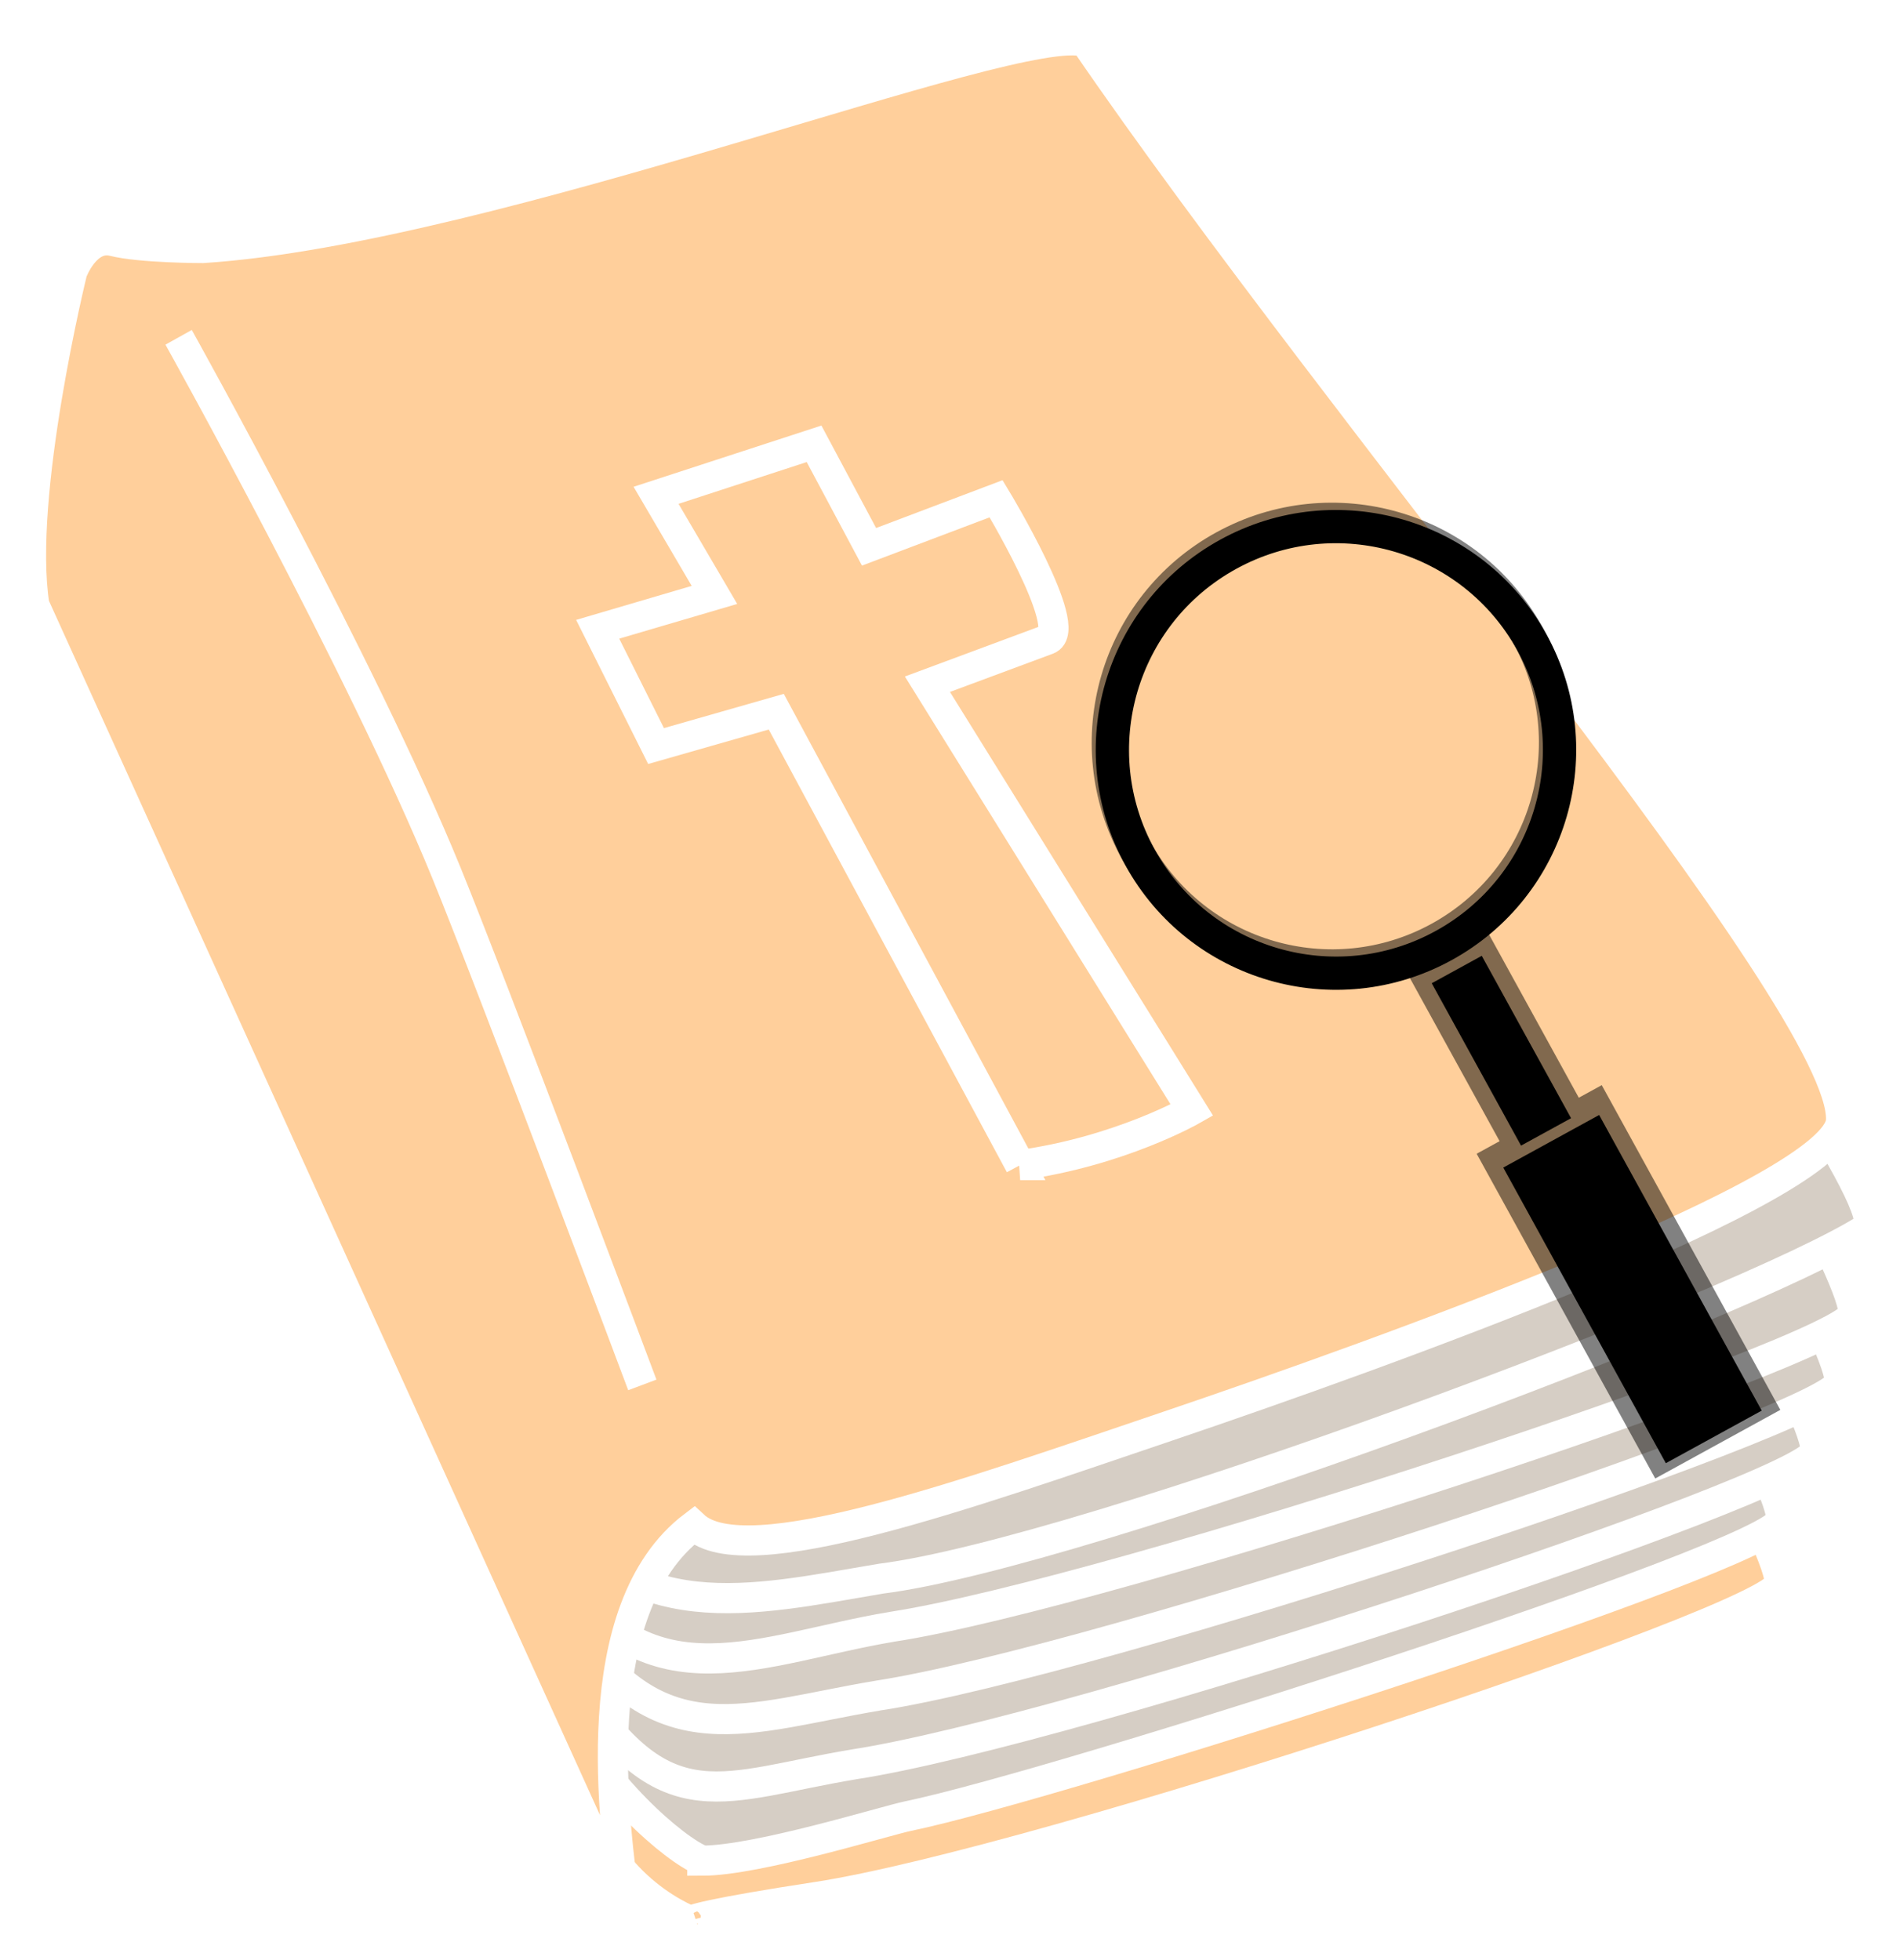 <?xml version="1.0" encoding="UTF-8" standalone="no"?>
<!-- Created with Inkscape (http://www.inkscape.org/) -->

<svg
   xmlns:dc="http://purl.org/dc/elements/1.1/"
   xmlns:cc="http://creativecommons.org/ns#"
   xmlns:rdf="http://www.w3.org/1999/02/22-rdf-syntax-ns#"
   xmlns:svg="http://www.w3.org/2000/svg"
   xmlns="http://www.w3.org/2000/svg"
   xmlns:sodipodi="http://sodipodi.sourceforge.net/DTD/sodipodi-0.dtd"
   xmlns:inkscape="http://www.inkscape.org/namespaces/inkscape"
   id="svg2"
   sodipodi:docname="bg-bible.svg"
   viewBox="0 0 630 650.002"
   sodipodi:version="0.32"
   version="1.1"
   inkscape:output_extension="org.inkscape.output.svg.inkscape"
   inkscape:version="0.91 r13725"
   width="630"
   height="650">
  <defs
     id="defs5">
    <filter
       inkscape:collect="always"
       x="-0.195"
       y="-0.087"
       width="1.391"
       height="1.173"
       id="filter4338"
       style="color-interpolation-filters:sRGB">
      <feGaussianBlur
         inkscape:collect="always"
         stdDeviation="21.858"
         id="feGaussianBlur4340" />
    </filter>
  </defs>
  <sodipodi:namedview
     id="base"
     bordercolor="#666666"
     inkscape:pageshadow="2"
     guidetolerance="10.0"
     pagecolor="#ffffff"
     gridtolerance="10.0"
     inkscape:window-maximized="1"
     inkscape:zoom="0.43901235"
     objecttolerance="10.0"
     inkscape:window-height="970"
     showgrid="false"
     borderopacity="1.0"
     inkscape:current-layer="svg2"
     inkscape:cx="256.87474"
     inkscape:cy="575.43329"
     inkscape:window-y="0"
     inkscape:window-x="0"
     inkscape:window-width="1280"
     inkscape:pageopacity="0.0" />
  <path
     id="path3405"
     inkscape:connector-curvature="0"
     sodipodi:nodetypes="csscsssc"
     style="fill:#ffcf9b;fill-rule:evenodd;stroke:#ffffff;stroke-width:10"
     d="m 232.345,638.068 c 6.83,0 -31.11,1.6 38.72,-9.1 74.03,-11.4 315.97,-91.69 318.9,-103.66 4.48,-18.31 -176.53,-314.34 -176.53,-314.34 0,0 -145.79,17.08 -153.76,21.64 -7.97,4.55 -88.83,253.97 -87.69,264.22 1.13,10.26 12.52,83.14 25.05,109.34 12.53,26.2 37.59,33 35.31,31.9 z" />
  <path
     id="path3407"
     inkscape:connector-curvature="0"
     sodipodi:nodetypes="csscsssc"
     style="fill:#d6cec5;fill-rule:evenodd;stroke:#ffffff;stroke-width:10"
     d="m 232.875,616.968 c 18.23,0 60.95,-13.3 68.34,-14.8 49.41,-10.2 286.35,-86.02 289.28,-97.99 4.48,-18.31 -176.53,-314.34 -176.53,-314.34 0,0 -145.78,17.08 -153.75,21.64 -7.98,4.55 -88.84,253.98 -87.7,264.23 1.14,10.25 1.14,63.78 13.67,89.96 12.52,26.2 37.58,47.8 46.69,51.3 z" />
  <path
     id="path3409"
     inkscape:connector-curvature="0"
     sodipodi:nodetypes="cscsscc"
     style="fill:#d6cec5;fill-rule:evenodd;stroke:#ffffff;stroke-width:10"
     d="m 282.995,585.068 c 74.02,-11.4 315.96,-91.7 318.89,-103.67 4.48,-18.31 -176.53,-314.34 -176.53,-314.34 0,0 -145.78,17.08 -153.75,21.64 -7.98,4.55 -88.84,253.98 -87.7,264.23 1.14,10.25 -4.56,80.86 7.97,107.04 29.34,45 47.97,32.3 91.12,25.1 z" />
  <path
     id="path3411"
     inkscape:connector-curvature="0"
     sodipodi:nodetypes="cscsscc"
     style="fill:#d6cec5;fill-rule:evenodd;stroke:#ffffff;stroke-width:10"
     d="m 290.965,562.268 c 74.03,-11.4 315.97,-91.68 318.9,-103.65 4.48,-18.31 -176.54,-314.34 -176.54,-314.34 0,0 -145.78,17.08 -153.75,21.64 -7.97,4.55 -88.84,253.98 -87.7,264.23 1.14,10.25 -14.8,82 -2.28,108.2 29.35,44.92 58.22,31.12 101.37,23.92 z" />
  <path
     id="path3413"
     style="fill:#d6cec5;fill-rule:evenodd;stroke:#ffffff;stroke-width:10"
     d="m 295.515,539.468 c 74.03,-11.39 315.97,-91.67 318.9,-103.65 4.48,-18.31 -176.53,-314.34 -176.53,-314.34 0,0 -145.78,17.09 -153.76,21.64 -7.97,4.56 -88.83,253.98 -87.69,264.23 1.14,10.25 -22.78,87.7 -10.25,113.89 29.34,44.91 66.19,25.48 109.33,18.23 z"
     sodipodi:nodetypes="cscsscc"
     inkscape:transform-center-y="83.141169"
     inkscape:connector-curvature="0"
     inkscape:transform-center-x="473.79077" />
  <path
     id="path3415"
     style="fill:#d6cec5;fill-rule:evenodd;stroke:#ffffff;stroke-width:10"
     d="m 292.105,523.468 c 67.39,-8.5 286.45,-90.38 326.87,-116.17 15.89,-10.14 -211.84,-309.79 -211.84,-309.79 0,0 -110.48,12.53 -118.45,17.09 -7.97,4.55 -88.84,253.98 -87.7,264.23 1.14,10.25 -34.16,91.11 -21.64,117.31 29.35,44.93 69.61,34.58 112.76,27.33 z"
     sodipodi:nodetypes="cscsscc"
     inkscape:transform-center-y="83.141169"
     inkscape:connector-curvature="0"
     inkscape:transform-center-x="473.79077" />
  <path
     id="path3401"
     inkscape:connector-curvature="0"
     sodipodi:nodetypes="ccsccssccc"
     style="fill:#ffcf9b;fill-rule:evenodd;stroke:#ffffff;stroke-width:10"
     d="m 11.39,200.688 c -5.695,-36.45 12.528,-110.48 12.528,-110.48 0,0 4.555,-12.53 13.667,-10.25 9.111,2.28 29.612,2.28 29.612,2.28 C 163.632,76.018 337.397,6.648 359.897,13.898 c 84.62,123.66 252.33,318.96 250.56,357.62 -1.05,23.03 -152.62,77.45 -223.23,101.37 -67.06,22.71 -140.09,48.97 -157.17,33.03 -36.71,27.78 -26.24,99.52 -22.78,126.42 L 11.387,200.658 Z" />
  <path
     id="path3417"
     inkscape:connector-curvature="0"
     sodipodi:nodetypes="cccsccccccccc"
     style="fill:none;stroke:#ffffff;stroke-width:10"
     d="m 338.265,386.328 c 33.03,-4.56 56.94,-18.22 56.94,-18.22 l -87.69,-141.23 c 0,0 33.11,-12.28 39.86,-14.81 9.11,-3.41 -17.08,-46.69 -17.08,-46.69 l -42.14,15.94 -18.23,-34.16 -52.39,17.08 19.36,33.03 -38.72,11.39 19.36,38.72 39.86,-11.39 80.87,150.34 z" />
  <path
     id="path3403"
     inkscape:connector-curvature="0"
     sodipodi:nodetypes="csc"
     style="fill:none;stroke:#ffffff;stroke-width:10"
     d="m 59.224,111.848 c 0,0 60.718,108.83 88.838,177.67 15.27,37.4 64.92,169.7 64.92,169.7" />
  <g
     transform="matrix(0.768,0,0,0.767,324.767,132.007)"
     inkscape:label="Layer 1"
     id="layer1">
    <path
       transform="matrix(0.63,-0.346,0.346,0.63,-60.341,103.24)"
       d="m 228.56,63.781 c -74.164,0 -134.28,60.117 -134.28,134.28 0,74.164 60.117,134.31 134.28,134.31 74.164,0 134.31,-60.149 134.31,-134.31 0,-74.164 -60.149,-134.28 -134.31,-134.28 z m -17.125,285 0,111.44 34.281,0 0,-111.44 -34.281,0 z m -15.719,117.88 0,202.84 65.719,0 0,-202.84 -65.719,0 z"
       inkscape:connector-curvature="0"
       style="opacity:0.7;fill:none;stroke:#000000;stroke-width:20;filter:url(#filter4338)"
       id="path4331" />
    <g
       transform="matrix(0.63,-0.346,0.346,0.63,-65.176,102.96)"
       id="g4342">
      <circle
         transform="translate(-114.29,-100)"
         style="fill:none;stroke:#000000;stroke-width:20"
         id="path3811"
         cx="348.571"
         cy="306.648"
         r="134.286" />
      <rect
         x="217.14"
         y="357.36"
         width="34.286"
         height="111.43"
         style="fill:#000000"
         id="rect4321" />
      <rect
         x="201.43"
         y="475.22"
         width="65.714"
         height="202.86"
         style="fill:#000000"
         id="rect4323" />
    </g>
  </g>
</svg>
